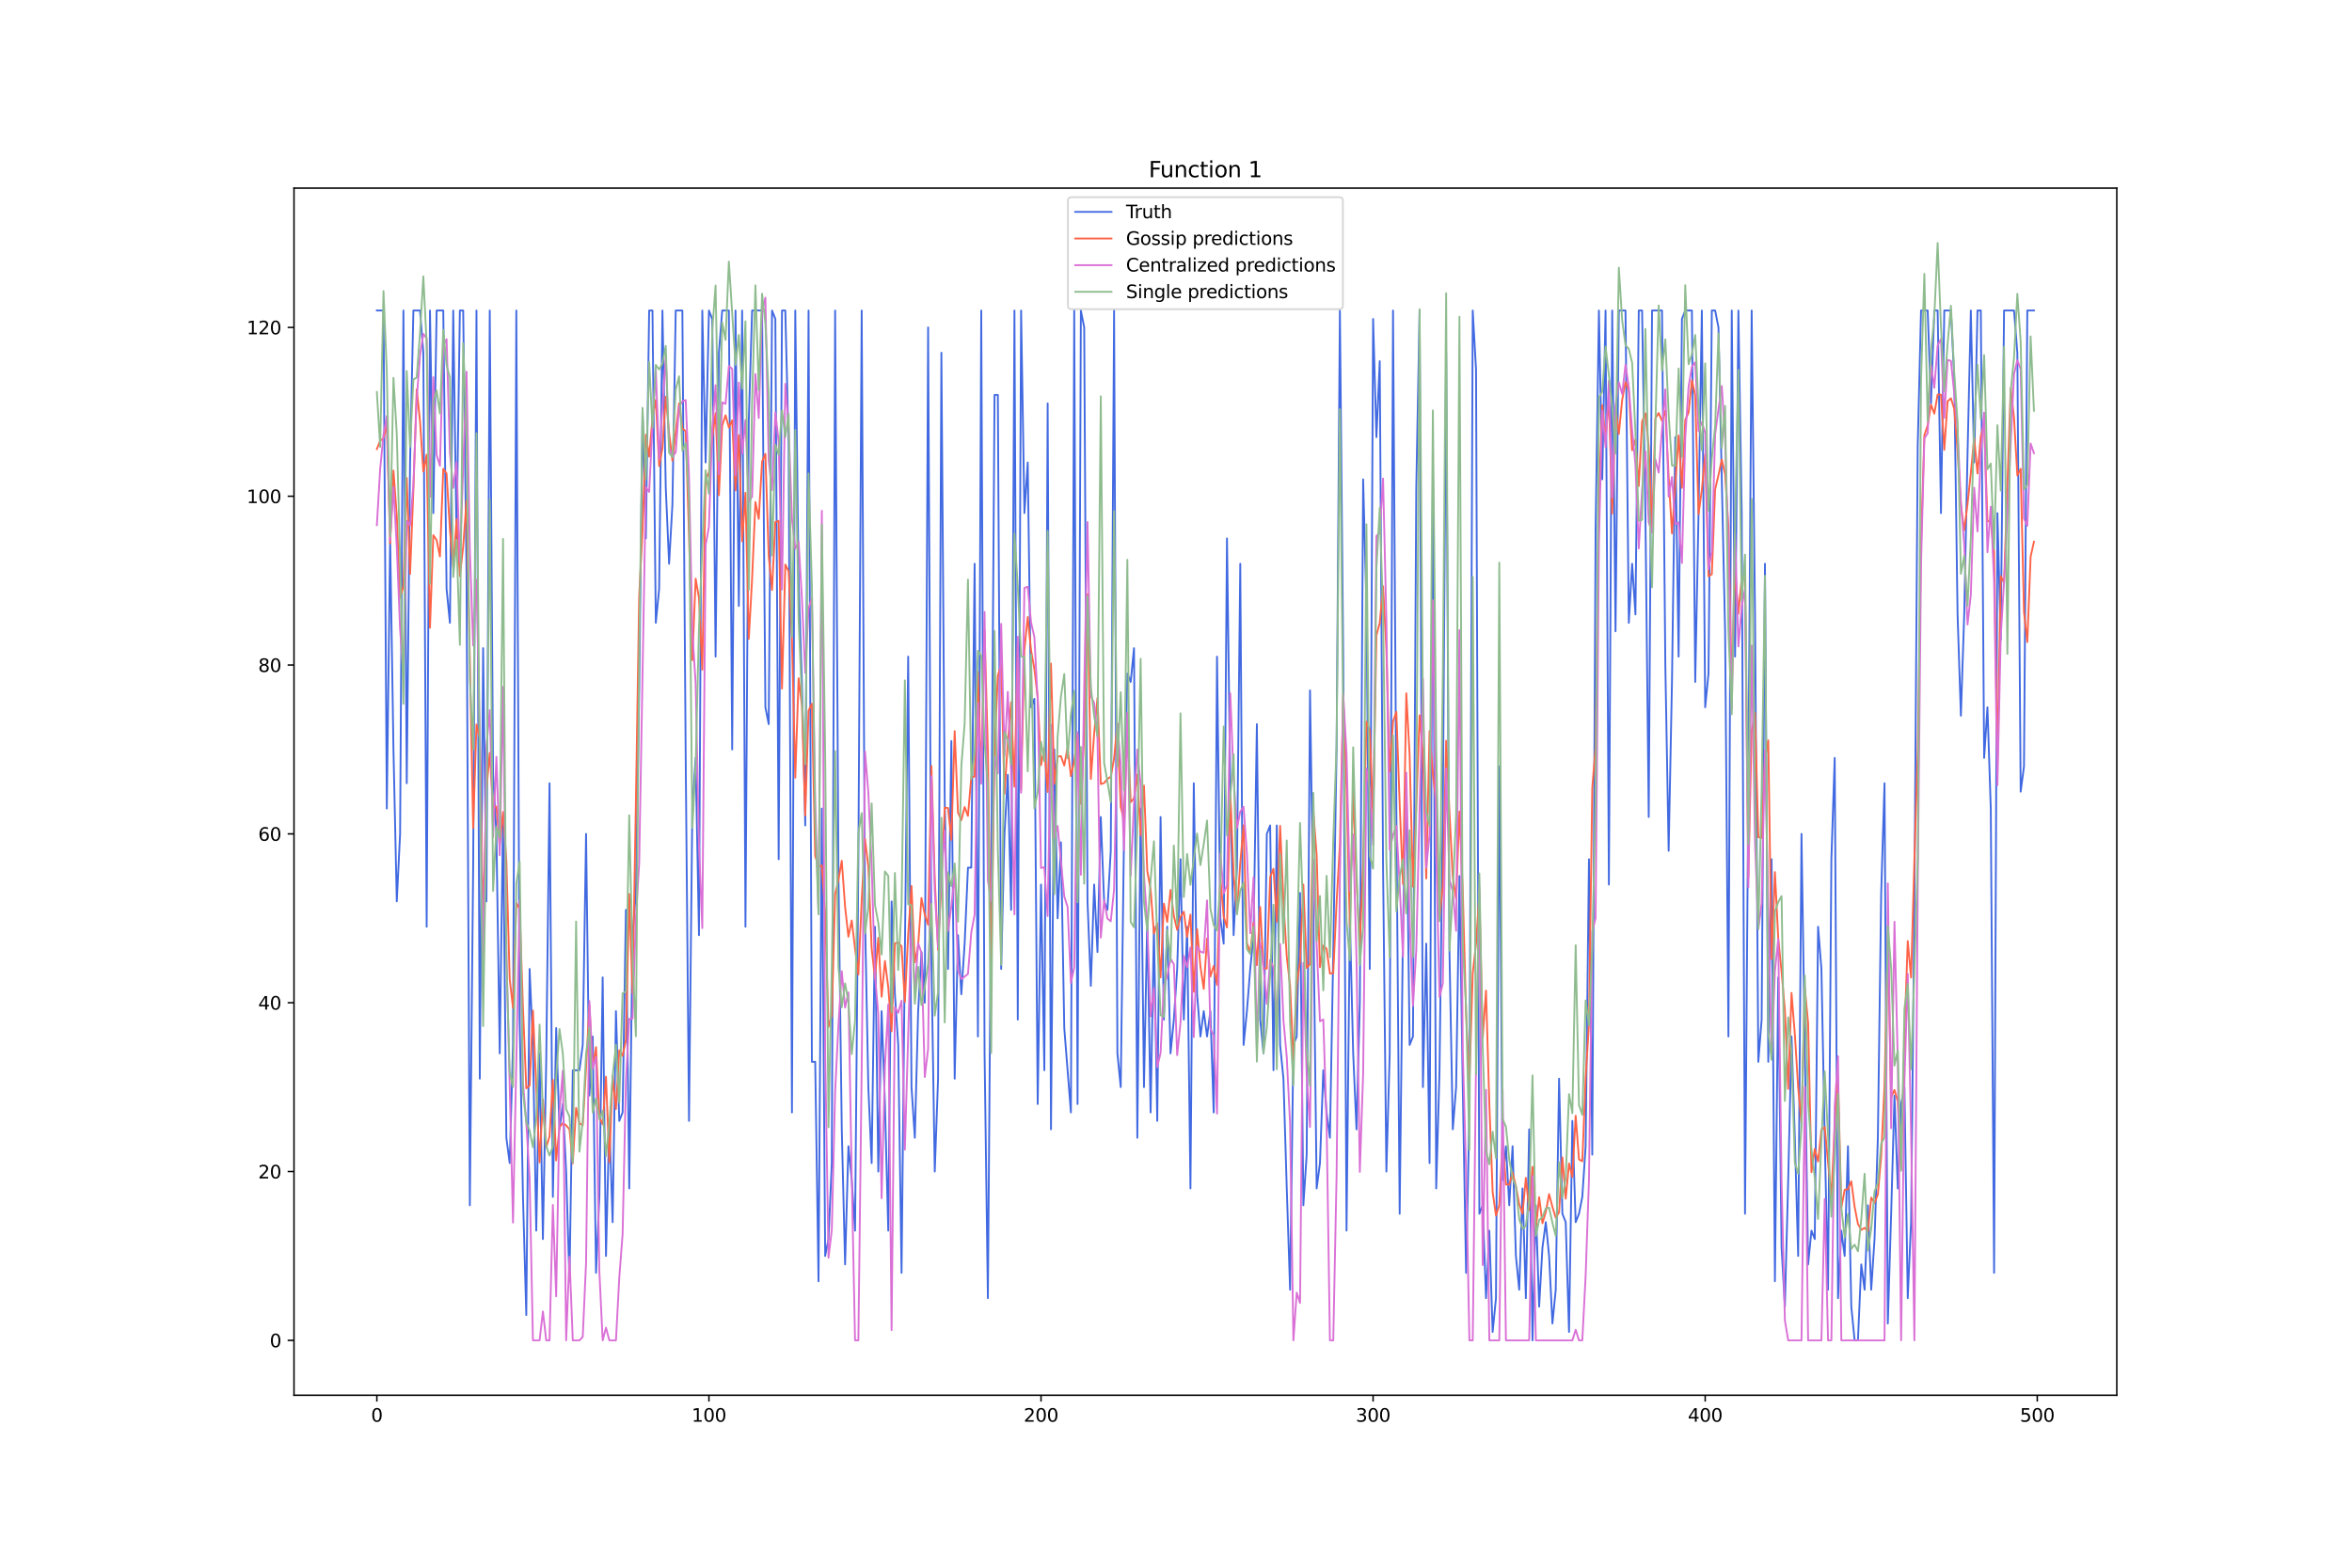 <?xml version="1.0" encoding="utf-8" standalone="no"?>
<!DOCTYPE svg PUBLIC "-//W3C//DTD SVG 1.1//EN"
  "http://www.w3.org/Graphics/SVG/1.1/DTD/svg11.dtd">
<svg xmlns:xlink="http://www.w3.org/1999/xlink" width="1296pt" height="864pt" viewBox="0 0 1296 864" xmlns="http://www.w3.org/2000/svg" version="1.1">
 <defs>
  <style type="text/css">*{stroke-linejoin: round; stroke-linecap: butt}</style>
 </defs>
 <g id="figure_1">
  <g id="patch_1">
   <path d="M 0 864 
L 1296 864 
L 1296 0 
L 0 0 
z
" style="fill: #ffffff"/>
  </g>
  <g id="axes_1">
   <g id="patch_2">
    <path d="M 162 768.96 
L 1166.4 768.96 
L 1166.4 103.68 
L 162 103.68 
z
" style="fill: #ffffff"/>
   </g>
   <g id="matplotlib.axis_1">
    <g id="xtick_1">
     <g id="line2d_1">
      <defs>
       <path id="m0684e1b606" d="M 0 0 
L 0 3.5 
" style="stroke: #000000; stroke-width: 0.8"/>
      </defs>
      <g>
       <use xlink:href="#m0684e1b606" x="207.655" y="768.96" style="stroke: #000000; stroke-width: 0.8"/>
      </g>
     </g>
     <g id="text_1">
      <!-- 0 -->
      <g transform="translate(204.473 783.558) scale(0.1 -0.1)">
       <defs>
        <path id="DejaVuSans-30" d="M 2034 4250 
Q 1547 4250 1301 3770 
Q 1056 3291 1056 2328 
Q 1056 1369 1301 889 
Q 1547 409 2034 409 
Q 2525 409 2770 889 
Q 3016 1369 3016 2328 
Q 3016 3291 2770 3770 
Q 2525 4250 2034 4250 
z
M 2034 4750 
Q 2819 4750 3233 4129 
Q 3647 3509 3647 2328 
Q 3647 1150 3233 529 
Q 2819 -91 2034 -91 
Q 1250 -91 836 529 
Q 422 1150 422 2328 
Q 422 3509 836 4129 
Q 1250 4750 2034 4750 
z
" transform="scale(0.016)"/>
       </defs>
       <use xlink:href="#DejaVuSans-30"/>
      </g>
     </g>
    </g>
    <g id="xtick_2">
     <g id="line2d_2">
      <g>
       <use xlink:href="#m0684e1b606" x="390.639" y="768.96" style="stroke: #000000; stroke-width: 0.8"/>
      </g>
     </g>
     <g id="text_2">
      <!-- 100 -->
      <g transform="translate(381.095 783.558) scale(0.1 -0.1)">
       <defs>
        <path id="DejaVuSans-31" d="M 794 531 
L 1825 531 
L 1825 4091 
L 703 3866 
L 703 4441 
L 1819 4666 
L 2450 4666 
L 2450 531 
L 3481 531 
L 3481 0 
L 794 0 
L 794 531 
z
" transform="scale(0.016)"/>
       </defs>
       <use xlink:href="#DejaVuSans-31"/>
       <use xlink:href="#DejaVuSans-30" x="63.623"/>
       <use xlink:href="#DejaVuSans-30" x="127.246"/>
      </g>
     </g>
    </g>
    <g id="xtick_3">
     <g id="line2d_3">
      <g>
       <use xlink:href="#m0684e1b606" x="573.623" y="768.96" style="stroke: #000000; stroke-width: 0.8"/>
      </g>
     </g>
     <g id="text_3">
      <!-- 200 -->
      <g transform="translate(564.079 783.558) scale(0.1 -0.1)">
       <defs>
        <path id="DejaVuSans-32" d="M 1228 531 
L 3431 531 
L 3431 0 
L 469 0 
L 469 531 
Q 828 903 1448 1529 
Q 2069 2156 2228 2338 
Q 2531 2678 2651 2914 
Q 2772 3150 2772 3378 
Q 2772 3750 2511 3984 
Q 2250 4219 1831 4219 
Q 1534 4219 1204 4116 
Q 875 4013 500 3803 
L 500 4441 
Q 881 4594 1212 4672 
Q 1544 4750 1819 4750 
Q 2544 4750 2975 4387 
Q 3406 4025 3406 3419 
Q 3406 3131 3298 2873 
Q 3191 2616 2906 2266 
Q 2828 2175 2409 1742 
Q 1991 1309 1228 531 
z
" transform="scale(0.016)"/>
       </defs>
       <use xlink:href="#DejaVuSans-32"/>
       <use xlink:href="#DejaVuSans-30" x="63.623"/>
       <use xlink:href="#DejaVuSans-30" x="127.246"/>
      </g>
     </g>
    </g>
    <g id="xtick_4">
     <g id="line2d_4">
      <g>
       <use xlink:href="#m0684e1b606" x="756.607" y="768.96" style="stroke: #000000; stroke-width: 0.8"/>
      </g>
     </g>
     <g id="text_4">
      <!-- 300 -->
      <g transform="translate(747.063 783.558) scale(0.1 -0.1)">
       <defs>
        <path id="DejaVuSans-33" d="M 2597 2516 
Q 3050 2419 3304 2112 
Q 3559 1806 3559 1356 
Q 3559 666 3084 287 
Q 2609 -91 1734 -91 
Q 1441 -91 1130 -33 
Q 819 25 488 141 
L 488 750 
Q 750 597 1062 519 
Q 1375 441 1716 441 
Q 2309 441 2620 675 
Q 2931 909 2931 1356 
Q 2931 1769 2642 2001 
Q 2353 2234 1838 2234 
L 1294 2234 
L 1294 2753 
L 1863 2753 
Q 2328 2753 2575 2939 
Q 2822 3125 2822 3475 
Q 2822 3834 2567 4026 
Q 2313 4219 1838 4219 
Q 1578 4219 1281 4162 
Q 984 4106 628 3988 
L 628 4550 
Q 988 4650 1302 4700 
Q 1616 4750 1894 4750 
Q 2613 4750 3031 4423 
Q 3450 4097 3450 3541 
Q 3450 3153 3228 2886 
Q 3006 2619 2597 2516 
z
" transform="scale(0.016)"/>
       </defs>
       <use xlink:href="#DejaVuSans-33"/>
       <use xlink:href="#DejaVuSans-30" x="63.623"/>
       <use xlink:href="#DejaVuSans-30" x="127.246"/>
      </g>
     </g>
    </g>
    <g id="xtick_5">
     <g id="line2d_5">
      <g>
       <use xlink:href="#m0684e1b606" x="939.591" y="768.96" style="stroke: #000000; stroke-width: 0.8"/>
      </g>
     </g>
     <g id="text_5">
      <!-- 400 -->
      <g transform="translate(930.047 783.558) scale(0.1 -0.1)">
       <defs>
        <path id="DejaVuSans-34" d="M 2419 4116 
L 825 1625 
L 2419 1625 
L 2419 4116 
z
M 2253 4666 
L 3047 4666 
L 3047 1625 
L 3713 1625 
L 3713 1100 
L 3047 1100 
L 3047 0 
L 2419 0 
L 2419 1100 
L 313 1100 
L 313 1709 
L 2253 4666 
z
" transform="scale(0.016)"/>
       </defs>
       <use xlink:href="#DejaVuSans-34"/>
       <use xlink:href="#DejaVuSans-30" x="63.623"/>
       <use xlink:href="#DejaVuSans-30" x="127.246"/>
      </g>
     </g>
    </g>
    <g id="xtick_6">
     <g id="line2d_6">
      <g>
       <use xlink:href="#m0684e1b606" x="1122.575" y="768.96" style="stroke: #000000; stroke-width: 0.8"/>
      </g>
     </g>
     <g id="text_6">
      <!-- 500 -->
      <g transform="translate(1113.032 783.558) scale(0.1 -0.1)">
       <defs>
        <path id="DejaVuSans-35" d="M 691 4666 
L 3169 4666 
L 3169 4134 
L 1269 4134 
L 1269 2991 
Q 1406 3038 1543 3061 
Q 1681 3084 1819 3084 
Q 2600 3084 3056 2656 
Q 3513 2228 3513 1497 
Q 3513 744 3044 326 
Q 2575 -91 1722 -91 
Q 1428 -91 1123 -41 
Q 819 9 494 109 
L 494 744 
Q 775 591 1075 516 
Q 1375 441 1709 441 
Q 2250 441 2565 725 
Q 2881 1009 2881 1497 
Q 2881 1984 2565 2268 
Q 2250 2553 1709 2553 
Q 1456 2553 1204 2497 
Q 953 2441 691 2322 
L 691 4666 
z
" transform="scale(0.016)"/>
       </defs>
       <use xlink:href="#DejaVuSans-35"/>
       <use xlink:href="#DejaVuSans-30" x="63.623"/>
       <use xlink:href="#DejaVuSans-30" x="127.246"/>
      </g>
     </g>
    </g>
   </g>
   <g id="matplotlib.axis_2">
    <g id="ytick_1">
     <g id="line2d_7">
      <defs>
       <path id="mc4baaca548" d="M 0 0 
L -3.5 0 
" style="stroke: #000000; stroke-width: 0.8"/>
      </defs>
      <g>
       <use xlink:href="#mc4baaca548" x="162" y="738.72" style="stroke: #000000; stroke-width: 0.8"/>
      </g>
     </g>
     <g id="text_7">
      <!-- 0 -->
      <g transform="translate(148.637 742.519) scale(0.1 -0.1)">
       <use xlink:href="#DejaVuSans-30"/>
      </g>
     </g>
    </g>
    <g id="ytick_2">
     <g id="line2d_8">
      <g>
       <use xlink:href="#mc4baaca548" x="162" y="645.674" style="stroke: #000000; stroke-width: 0.8"/>
      </g>
     </g>
     <g id="text_8">
      <!-- 20 -->
      <g transform="translate(142.275 649.473) scale(0.1 -0.1)">
       <use xlink:href="#DejaVuSans-32"/>
       <use xlink:href="#DejaVuSans-30" x="63.623"/>
      </g>
     </g>
    </g>
    <g id="ytick_3">
     <g id="line2d_9">
      <g>
       <use xlink:href="#mc4baaca548" x="162" y="552.627" style="stroke: #000000; stroke-width: 0.8"/>
      </g>
     </g>
     <g id="text_9">
      <!-- 40 -->
      <g transform="translate(142.275 556.427) scale(0.1 -0.1)">
       <use xlink:href="#DejaVuSans-34"/>
       <use xlink:href="#DejaVuSans-30" x="63.623"/>
      </g>
     </g>
    </g>
    <g id="ytick_4">
     <g id="line2d_10">
      <g>
       <use xlink:href="#mc4baaca548" x="162" y="459.581" style="stroke: #000000; stroke-width: 0.8"/>
      </g>
     </g>
     <g id="text_10">
      <!-- 60 -->
      <g transform="translate(142.275 463.38) scale(0.1 -0.1)">
       <defs>
        <path id="DejaVuSans-36" d="M 2113 2584 
Q 1688 2584 1439 2293 
Q 1191 2003 1191 1497 
Q 1191 994 1439 701 
Q 1688 409 2113 409 
Q 2538 409 2786 701 
Q 3034 994 3034 1497 
Q 3034 2003 2786 2293 
Q 2538 2584 2113 2584 
z
M 3366 4563 
L 3366 3988 
Q 3128 4100 2886 4159 
Q 2644 4219 2406 4219 
Q 1781 4219 1451 3797 
Q 1122 3375 1075 2522 
Q 1259 2794 1537 2939 
Q 1816 3084 2150 3084 
Q 2853 3084 3261 2657 
Q 3669 2231 3669 1497 
Q 3669 778 3244 343 
Q 2819 -91 2113 -91 
Q 1303 -91 875 529 
Q 447 1150 447 2328 
Q 447 3434 972 4092 
Q 1497 4750 2381 4750 
Q 2619 4750 2861 4703 
Q 3103 4656 3366 4563 
z
" transform="scale(0.016)"/>
       </defs>
       <use xlink:href="#DejaVuSans-36"/>
       <use xlink:href="#DejaVuSans-30" x="63.623"/>
      </g>
     </g>
    </g>
    <g id="ytick_5">
     <g id="line2d_11">
      <g>
       <use xlink:href="#mc4baaca548" x="162" y="366.535" style="stroke: #000000; stroke-width: 0.8"/>
      </g>
     </g>
     <g id="text_11">
      <!-- 80 -->
      <g transform="translate(142.275 370.334) scale(0.1 -0.1)">
       <defs>
        <path id="DejaVuSans-38" d="M 2034 2216 
Q 1584 2216 1326 1975 
Q 1069 1734 1069 1313 
Q 1069 891 1326 650 
Q 1584 409 2034 409 
Q 2484 409 2743 651 
Q 3003 894 3003 1313 
Q 3003 1734 2745 1975 
Q 2488 2216 2034 2216 
z
M 1403 2484 
Q 997 2584 770 2862 
Q 544 3141 544 3541 
Q 544 4100 942 4425 
Q 1341 4750 2034 4750 
Q 2731 4750 3128 4425 
Q 3525 4100 3525 3541 
Q 3525 3141 3298 2862 
Q 3072 2584 2669 2484 
Q 3125 2378 3379 2068 
Q 3634 1759 3634 1313 
Q 3634 634 3220 271 
Q 2806 -91 2034 -91 
Q 1263 -91 848 271 
Q 434 634 434 1313 
Q 434 1759 690 2068 
Q 947 2378 1403 2484 
z
M 1172 3481 
Q 1172 3119 1398 2916 
Q 1625 2713 2034 2713 
Q 2441 2713 2670 2916 
Q 2900 3119 2900 3481 
Q 2900 3844 2670 4047 
Q 2441 4250 2034 4250 
Q 1625 4250 1398 4047 
Q 1172 3844 1172 3481 
z
" transform="scale(0.016)"/>
       </defs>
       <use xlink:href="#DejaVuSans-38"/>
       <use xlink:href="#DejaVuSans-30" x="63.623"/>
      </g>
     </g>
    </g>
    <g id="ytick_6">
     <g id="line2d_12">
      <g>
       <use xlink:href="#mc4baaca548" x="162" y="273.488" style="stroke: #000000; stroke-width: 0.8"/>
      </g>
     </g>
     <g id="text_12">
      <!-- 100 -->
      <g transform="translate(135.912 277.288) scale(0.1 -0.1)">
       <use xlink:href="#DejaVuSans-31"/>
       <use xlink:href="#DejaVuSans-30" x="63.623"/>
       <use xlink:href="#DejaVuSans-30" x="127.246"/>
      </g>
     </g>
    </g>
    <g id="ytick_7">
     <g id="line2d_13">
      <g>
       <use xlink:href="#mc4baaca548" x="162" y="180.442" style="stroke: #000000; stroke-width: 0.8"/>
      </g>
     </g>
     <g id="text_13">
      <!-- 120 -->
      <g transform="translate(135.912 184.241) scale(0.1 -0.1)">
       <use xlink:href="#DejaVuSans-31"/>
       <use xlink:href="#DejaVuSans-32" x="63.623"/>
       <use xlink:href="#DejaVuSans-30" x="127.246"/>
      </g>
     </g>
    </g>
   </g>
   <g id="line2d_14">
    <path d="M 207.655 171.137 
L 211.314 171.137 
L 213.144 445.624 
L 214.974 296.75 
L 216.804 413.058 
L 218.634 496.8 
L 220.463 459.581 
L 222.293 171.137 
L 224.123 431.667 
L 225.953 254.879 
L 227.783 171.137 
L 231.442 171.137 
L 233.272 194.399 
L 235.102 510.756 
L 236.932 171.137 
L 238.762 282.793 
L 240.592 171.137 
L 244.251 171.137 
L 246.081 324.664 
L 247.911 343.273 
L 249.741 171.137 
L 251.571 296.75 
L 253.401 171.137 
L 255.23 171.137 
L 257.06 315.359 
L 258.89 664.283 
L 260.72 478.19 
L 262.55 171.137 
L 264.38 594.498 
L 266.209 357.23 
L 268.039 496.8 
L 269.869 171.137 
L 271.699 427.015 
L 273.529 459.581 
L 275.359 580.541 
L 277.189 450.276 
L 279.018 627.064 
L 280.848 641.021 
L 282.678 575.889 
L 284.508 171.137 
L 286.338 561.932 
L 288.168 659.631 
L 289.997 724.763 
L 291.827 534.018 
L 293.657 575.889 
L 295.487 678.24 
L 297.317 580.541 
L 299.147 682.892 
L 300.976 585.194 
L 302.806 431.667 
L 304.636 659.631 
L 306.466 566.584 
L 308.296 622.412 
L 310.126 608.455 
L 311.956 645.674 
L 313.785 706.154 
L 315.615 589.846 
L 319.275 589.846 
L 321.105 575.889 
L 322.935 459.581 
L 324.764 603.803 
L 326.594 571.237 
L 328.424 701.501 
L 330.254 659.631 
L 332.084 538.67 
L 333.914 692.197 
L 335.743 617.76 
L 337.573 673.588 
L 339.403 557.28 
L 341.233 617.76 
L 343.063 613.107 
L 344.893 501.452 
L 346.723 654.978 
L 348.552 515.409 
L 350.382 492.147 
L 352.212 380.492 
L 354.042 226.965 
L 355.872 296.75 
L 357.702 171.137 
L 359.531 171.137 
L 361.361 343.273 
L 363.191 324.664 
L 365.021 171.137 
L 366.851 268.836 
L 368.681 310.707 
L 370.51 278.141 
L 372.34 171.137 
L 376 171.137 
L 377.83 417.71 
L 379.66 617.76 
L 381.489 445.624 
L 383.319 417.71 
L 385.149 515.409 
L 386.979 171.137 
L 388.809 254.879 
L 390.639 171.137 
L 392.469 175.79 
L 394.298 361.882 
L 396.128 194.399 
L 397.958 171.137 
L 401.618 171.137 
L 403.448 413.058 
L 405.277 171.137 
L 407.107 333.968 
L 408.937 171.137 
L 410.767 510.756 
L 412.597 231.617 
L 414.427 171.137 
L 419.916 171.137 
L 421.746 389.796 
L 423.576 399.101 
L 425.406 171.137 
L 427.236 175.79 
L 429.065 473.538 
L 430.895 171.137 
L 432.725 171.137 
L 434.555 245.574 
L 436.385 613.107 
L 438.215 171.137 
L 440.044 320.011 
L 441.874 375.839 
L 443.704 454.929 
L 445.534 171.137 
L 447.364 585.194 
L 449.194 585.194 
L 451.023 706.154 
L 452.853 445.624 
L 454.683 692.197 
L 456.513 682.892 
L 458.343 641.021 
L 460.173 171.137 
L 462.003 482.843 
L 463.832 622.412 
L 465.662 696.849 
L 467.492 631.717 
L 469.322 650.326 
L 471.152 678.24 
L 472.982 473.538 
L 474.811 171.137 
L 476.641 506.104 
L 478.471 599.15 
L 480.301 641.021 
L 482.131 510.756 
L 483.961 645.674 
L 485.79 557.28 
L 487.62 608.455 
L 489.45 678.24 
L 491.28 496.8 
L 493.11 547.975 
L 494.94 575.889 
L 496.77 701.501 
L 498.599 524.713 
L 500.429 361.882 
L 502.259 599.15 
L 504.089 627.064 
L 505.919 557.28 
L 507.749 524.713 
L 509.578 552.627 
L 511.408 180.442 
L 513.238 529.366 
L 515.068 645.674 
L 516.898 594.498 
L 518.728 194.399 
L 520.557 440.972 
L 522.387 534.018 
L 524.217 408.405 
L 526.047 594.498 
L 527.877 515.409 
L 529.707 547.975 
L 531.536 520.061 
L 533.366 478.19 
L 535.196 478.19 
L 537.026 310.707 
L 538.856 571.237 
L 540.686 171.137 
L 542.516 580.541 
L 544.345 715.458 
L 546.175 482.843 
L 548.005 217.66 
L 549.835 217.66 
L 551.665 534.018 
L 553.495 459.581 
L 555.324 427.015 
L 557.154 501.452 
L 558.984 171.137 
L 560.814 561.932 
L 562.644 171.137 
L 564.474 282.793 
L 566.303 254.879 
L 568.133 389.796 
L 569.963 385.144 
L 571.793 608.455 
L 573.623 487.495 
L 575.453 589.846 
L 577.283 222.313 
L 579.112 622.412 
L 580.942 413.058 
L 582.772 506.104 
L 584.602 464.233 
L 586.432 566.584 
L 590.091 613.107 
L 591.921 171.137 
L 593.751 608.455 
L 595.581 171.137 
L 597.411 180.442 
L 599.241 496.8 
L 601.07 543.323 
L 602.9 487.495 
L 604.73 524.713 
L 606.56 450.276 
L 608.39 496.8 
L 610.22 501.452 
L 612.05 468.886 
L 613.879 171.137 
L 615.709 580.541 
L 617.539 599.15 
L 619.369 459.581 
L 621.199 371.187 
L 623.029 375.839 
L 624.858 357.23 
L 626.688 627.064 
L 628.518 445.624 
L 630.348 599.15 
L 632.178 506.104 
L 634.008 613.107 
L 635.837 510.756 
L 637.667 617.76 
L 639.497 450.276 
L 641.327 561.932 
L 643.157 510.756 
L 644.987 580.541 
L 646.817 561.932 
L 648.646 534.018 
L 650.476 473.538 
L 652.306 561.932 
L 654.136 510.756 
L 655.966 654.978 
L 657.796 431.667 
L 659.625 547.975 
L 661.455 571.237 
L 663.285 557.28 
L 665.115 571.237 
L 666.945 557.28 
L 668.775 613.107 
L 670.604 361.882 
L 672.434 506.104 
L 674.264 520.061 
L 676.094 296.75 
L 677.924 436.319 
L 679.754 515.409 
L 681.583 478.19 
L 683.413 310.707 
L 685.243 575.889 
L 687.073 557.28 
L 688.903 534.018 
L 690.733 515.409 
L 692.563 399.101 
L 694.392 561.932 
L 696.222 580.541 
L 698.052 459.581 
L 699.882 454.929 
L 701.712 589.846 
L 703.542 454.929 
L 705.371 575.889 
L 707.201 594.498 
L 709.031 654.978 
L 710.861 710.806 
L 712.691 575.889 
L 714.521 571.237 
L 716.35 492.147 
L 718.18 664.283 
L 720.01 636.369 
L 721.84 380.492 
L 723.67 501.452 
L 725.5 654.978 
L 727.33 641.021 
L 729.159 589.846 
L 730.989 613.107 
L 732.819 627.064 
L 734.649 524.713 
L 736.479 413.058 
L 738.309 171.137 
L 740.138 361.882 
L 741.968 678.24 
L 743.798 506.104 
L 745.628 580.541 
L 747.458 622.412 
L 749.288 552.627 
L 751.117 264.184 
L 752.947 333.968 
L 754.777 534.018 
L 756.607 175.79 
L 758.437 240.922 
L 760.267 199.051 
L 762.097 478.19 
L 763.926 645.674 
L 765.756 580.541 
L 767.586 171.137 
L 769.416 445.624 
L 771.246 668.935 
L 773.076 510.756 
L 774.905 431.667 
L 776.735 575.889 
L 778.565 571.237 
L 780.395 268.836 
L 782.225 171.137 
L 784.055 599.15 
L 785.884 520.061 
L 787.714 641.021 
L 789.544 259.531 
L 791.374 654.978 
L 793.204 589.846 
L 795.034 445.624 
L 796.864 194.399 
L 798.693 524.713 
L 800.523 622.412 
L 802.353 599.15 
L 804.183 482.843 
L 806.013 599.15 
L 807.843 701.501 
L 809.672 613.107 
L 811.502 171.137 
L 813.332 203.704 
L 815.162 668.935 
L 816.992 664.283 
L 818.822 715.458 
L 820.651 678.24 
L 822.481 734.068 
L 824.311 715.458 
L 826.141 422.362 
L 827.971 650.326 
L 829.801 631.717 
L 831.63 664.283 
L 833.46 631.717 
L 835.29 692.197 
L 837.12 710.806 
L 838.95 654.978 
L 840.78 715.458 
L 842.61 622.412 
L 844.439 738.72 
L 846.269 664.283 
L 848.099 720.111 
L 849.929 687.545 
L 851.759 673.588 
L 853.589 692.197 
L 855.418 729.415 
L 857.248 710.806 
L 859.078 594.498 
L 860.908 668.935 
L 862.738 673.588 
L 864.568 734.068 
L 866.397 617.76 
L 868.227 673.588 
L 870.057 668.935 
L 871.887 659.631 
L 873.717 631.717 
L 875.547 473.538 
L 877.377 636.369 
L 879.206 292.098 
L 881.036 171.137 
L 882.866 264.184 
L 884.696 171.137 
L 886.526 487.495 
L 888.356 171.137 
L 890.185 347.925 
L 892.015 171.137 
L 895.675 171.137 
L 897.505 343.273 
L 899.335 310.707 
L 901.164 338.621 
L 902.994 171.137 
L 904.824 171.137 
L 906.654 282.793 
L 908.484 450.276 
L 910.314 171.137 
L 915.803 171.137 
L 917.633 366.535 
L 919.463 468.886 
L 921.293 375.839 
L 923.123 240.922 
L 924.952 361.882 
L 926.782 175.79 
L 928.612 171.137 
L 932.272 171.137 
L 934.102 375.839 
L 935.931 282.793 
L 937.761 171.137 
L 939.591 389.796 
L 941.421 371.187 
L 943.251 171.137 
L 945.081 171.137 
L 946.911 180.442 
L 950.57 347.925 
L 952.4 571.237 
L 954.23 171.137 
L 956.06 361.882 
L 957.89 171.137 
L 959.719 282.793 
L 961.549 668.935 
L 963.379 431.667 
L 965.209 171.137 
L 967.039 338.621 
L 968.869 585.194 
L 970.698 561.932 
L 972.528 310.707 
L 974.358 585.194 
L 976.188 473.538 
L 978.018 706.154 
L 979.848 538.67 
L 981.678 687.545 
L 983.507 720.111 
L 985.337 650.326 
L 987.167 571.237 
L 988.997 627.064 
L 990.827 692.197 
L 992.657 459.581 
L 996.316 696.849 
L 998.146 678.24 
L 999.976 682.892 
L 1001.806 510.756 
L 1003.636 534.018 
L 1005.465 627.064 
L 1007.295 710.806 
L 1009.125 473.538 
L 1010.955 417.71 
L 1012.785 715.458 
L 1014.615 678.24 
L 1016.444 692.197 
L 1018.274 631.717 
L 1020.104 720.111 
L 1021.934 738.72 
L 1023.764 738.72 
L 1025.594 696.849 
L 1027.424 710.806 
L 1029.253 664.283 
L 1031.083 710.806 
L 1032.913 682.892 
L 1034.743 627.064 
L 1036.573 492.147 
L 1038.403 431.667 
L 1040.232 729.415 
L 1042.062 668.935 
L 1043.892 603.803 
L 1045.722 654.978 
L 1047.552 608.455 
L 1049.382 599.15 
L 1051.211 715.458 
L 1053.041 673.588 
L 1054.871 496.8 
L 1056.701 245.574 
L 1058.531 171.137 
L 1062.191 171.137 
L 1064.02 222.313 
L 1065.85 171.137 
L 1067.68 171.137 
L 1069.51 282.793 
L 1071.34 171.137 
L 1074.999 171.137 
L 1076.829 208.356 
L 1078.659 338.621 
L 1080.489 394.449 
L 1082.319 338.621 
L 1084.149 250.227 
L 1085.978 171.137 
L 1087.808 254.879 
L 1089.638 171.137 
L 1091.468 171.137 
L 1093.298 417.71 
L 1095.128 389.796 
L 1096.958 445.624 
L 1098.787 701.501 
L 1100.617 282.793 
L 1102.447 352.578 
L 1104.277 171.137 
L 1109.766 171.137 
L 1111.596 194.399 
L 1113.426 436.319 
L 1115.256 422.362 
L 1117.086 171.137 
L 1120.745 171.137 
L 1120.745 171.137 
" clip-path="url(#pbc2011cbaf)" style="fill: none; stroke: #4169e1; stroke-linecap: square"/>
   </g>
   <g id="line2d_15">
    <path d="M 207.655 247.512 
L 209.484 242.923 
L 211.314 241.525 
L 213.144 233.961 
L 214.974 299.438 
L 216.804 259.327 
L 218.634 284.206 
L 220.463 329.419 
L 222.293 322.995 
L 224.123 263.44 
L 225.953 316.324 
L 227.783 270.471 
L 229.613 214.568 
L 231.442 232.146 
L 233.272 259.905 
L 235.102 250.551 
L 236.932 345.992 
L 238.762 294.946 
L 240.592 297.647 
L 242.422 306.692 
L 244.251 258.361 
L 246.081 260.975 
L 247.911 291.969 
L 249.741 312.694 
L 251.571 286.28 
L 253.401 317.523 
L 255.23 301.179 
L 257.06 275.78 
L 258.89 362.708 
L 260.72 456.356 
L 262.55 399.291 
L 264.38 406.938 
L 266.209 509.253 
L 268.039 435.133 
L 269.869 414.897 
L 271.699 445.207 
L 273.529 444.549 
L 275.359 465.992 
L 277.189 447.484 
L 279.018 474.452 
L 280.848 539.567 
L 282.678 555.476 
L 284.508 497.662 
L 286.338 500.899 
L 288.168 555.427 
L 289.997 599.797 
L 291.827 598.261 
L 293.657 556.958 
L 297.317 640.659 
L 299.147 605.994 
L 300.976 632.206 
L 302.806 626.322 
L 304.636 595.155 
L 306.466 639.56 
L 308.296 621.256 
L 310.126 618.999 
L 311.956 620.234 
L 313.785 622.378 
L 315.615 641.19 
L 317.445 610.581 
L 319.275 619.08 
L 321.105 620.177 
L 322.935 588.407 
L 324.764 554.102 
L 326.594 588.606 
L 328.424 577.087 
L 330.254 615.812 
L 332.084 619.646 
L 333.914 593.4 
L 335.743 640.552 
L 337.573 592.965 
L 339.403 611.218 
L 341.233 578.825 
L 343.063 581.874 
L 344.893 573.231 
L 346.723 492.667 
L 348.552 547.387 
L 350.382 442.406 
L 352.212 328.355 
L 354.042 291.904 
L 355.872 239.624 
L 357.702 251.67 
L 359.531 230.043 
L 361.361 220.416 
L 363.191 256.885 
L 365.021 246.924 
L 366.851 218.647 
L 368.681 238.43 
L 370.51 253.886 
L 374.17 222.363 
L 376 236.126 
L 377.83 237.666 
L 379.66 295.079 
L 381.489 363.837 
L 383.319 318.943 
L 385.149 329.509 
L 386.979 369.104 
L 388.809 264.533 
L 390.639 260.439 
L 392.469 241.365 
L 394.298 227.691 
L 396.128 272.928 
L 397.958 234.452 
L 399.788 228.845 
L 401.618 235.571 
L 403.448 231.646 
L 405.277 270.297 
L 407.107 239.86 
L 408.937 298.324 
L 410.767 271.562 
L 412.597 352.125 
L 414.427 318.814 
L 416.256 276.679 
L 418.086 285.976 
L 419.916 254.335 
L 421.746 250.144 
L 423.576 306.599 
L 425.406 325.168 
L 427.236 287.713 
L 429.065 287.041 
L 430.895 379.506 
L 432.725 311.142 
L 434.555 314.843 
L 436.385 352.107 
L 438.215 428.618 
L 440.044 373.81 
L 441.874 388.779 
L 443.704 449.42 
L 445.534 391.662 
L 447.364 387.821 
L 449.194 471.778 
L 451.023 477.715 
L 452.853 476.925 
L 454.683 503.484 
L 456.513 565.923 
L 458.343 559.725 
L 460.173 492.929 
L 462.003 484.815 
L 463.832 474.403 
L 465.662 499.74 
L 467.492 516.227 
L 469.322 507.306 
L 471.152 522.813 
L 472.982 537.111 
L 474.811 496.189 
L 476.641 462.331 
L 478.471 477.723 
L 480.301 522.692 
L 482.131 539.301 
L 483.961 516.872 
L 485.79 549.32 
L 487.62 529.643 
L 489.45 544.168 
L 491.28 568.396 
L 493.11 519.904 
L 494.94 519.432 
L 496.77 521.512 
L 498.599 552.228 
L 500.429 514.91 
L 502.259 488.31 
L 504.089 530.384 
L 505.919 521.016 
L 507.749 494.889 
L 509.578 504.09 
L 511.408 509.67 
L 513.238 422.19 
L 515.068 484.252 
L 516.898 523.501 
L 518.728 486.61 
L 520.557 445.112 
L 522.387 445.337 
L 524.217 462.912 
L 526.047 402.914 
L 527.877 447.787 
L 529.707 452.01 
L 531.536 444.774 
L 533.366 449.68 
L 535.196 428.241 
L 537.026 428.002 
L 538.856 370.25 
L 540.686 428.986 
L 542.516 347.645 
L 544.345 413.623 
L 546.175 537.63 
L 548.005 413.088 
L 549.835 372.386 
L 551.665 366.512 
L 553.495 437.543 
L 555.324 409.237 
L 557.154 387.033 
L 558.984 433.566 
L 560.814 354.768 
L 562.644 435.428 
L 564.474 357.91 
L 566.303 340.053 
L 568.133 358.412 
L 569.963 368.718 
L 571.793 384.466 
L 573.623 421.683 
L 575.453 412.082 
L 577.283 436.499 
L 579.112 365.682 
L 580.942 431.942 
L 582.772 416.953 
L 584.602 416.766 
L 586.432 421.895 
L 588.262 412.002 
L 590.091 427.75 
L 591.921 419.305 
L 593.751 404.915 
L 595.581 443.042 
L 597.411 404.554 
L 599.241 327.419 
L 601.07 429.3 
L 602.9 404.395 
L 604.73 384.635 
L 606.56 432.112 
L 608.39 431.549 
L 610.22 429.295 
L 612.05 428.086 
L 613.879 417.961 
L 615.709 399.101 
L 617.539 444.682 
L 619.369 452.301 
L 621.199 399.638 
L 623.029 442.118 
L 624.858 440 
L 626.688 426.899 
L 628.518 460.356 
L 630.348 432.987 
L 632.178 480.058 
L 634.008 490.212 
L 635.837 514.499 
L 637.667 508.873 
L 639.497 538.648 
L 641.327 498.01 
L 643.157 508.137 
L 644.987 490.467 
L 646.817 504.727 
L 648.646 512.495 
L 650.476 505.299 
L 652.306 502.482 
L 654.136 516.338 
L 655.966 504.056 
L 657.796 546.638 
L 659.625 512.121 
L 661.455 532.588 
L 663.285 545.041 
L 665.115 517.209 
L 666.945 538.186 
L 668.775 532.334 
L 670.604 542.866 
L 672.434 483.585 
L 674.264 505.116 
L 676.094 511.169 
L 677.924 437.645 
L 679.754 482.116 
L 681.583 503.209 
L 683.413 475.61 
L 685.243 454.861 
L 687.073 519.626 
L 688.903 525.108 
L 690.733 508.363 
L 692.563 531.932 
L 694.392 499.882 
L 696.222 533.652 
L 698.052 533.81 
L 699.882 483.362 
L 701.712 478.786 
L 703.542 507.973 
L 705.371 455.154 
L 707.201 496.66 
L 709.031 527.113 
L 710.861 543.359 
L 712.691 584.571 
L 714.521 543.176 
L 716.35 529.626 
L 718.18 487.498 
L 720.01 533.456 
L 721.84 531.293 
L 723.67 447.286 
L 725.5 471.104 
L 727.33 533.09 
L 729.159 521.115 
L 730.989 522.887 
L 732.819 536.565 
L 734.649 536.316 
L 736.479 497.481 
L 738.309 465.35 
L 740.138 384.24 
L 741.968 434.759 
L 743.798 510.656 
L 745.628 434.441 
L 747.458 485.099 
L 749.288 521.192 
L 751.117 475.292 
L 752.947 397.708 
L 754.777 402.509 
L 756.607 451.981 
L 758.437 350.079 
L 760.267 343.334 
L 762.097 323.098 
L 763.926 357.938 
L 765.756 425.249 
L 767.586 397.701 
L 769.416 392.349 
L 771.246 443.05 
L 773.076 487.231 
L 774.905 382.101 
L 776.735 416.276 
L 778.565 488.688 
L 780.395 444.779 
L 782.225 394.243 
L 784.055 415.061 
L 785.884 484.193 
L 787.714 402.843 
L 789.544 426.512 
L 791.374 442.511 
L 793.204 505.54 
L 795.034 488.568 
L 796.864 408.25 
L 798.693 447.701 
L 800.523 483.691 
L 802.353 495.369 
L 804.183 447.231 
L 806.013 490.717 
L 807.843 558.492 
L 809.672 596.131 
L 811.502 536.478 
L 813.332 520.133 
L 815.162 492.304 
L 816.992 571.998 
L 818.822 545.939 
L 820.651 608.177 
L 822.481 656.925 
L 824.311 669.899 
L 826.141 664.182 
L 827.971 628.211 
L 829.801 652.836 
L 831.63 652.888 
L 833.46 646.242 
L 835.29 653.726 
L 837.12 663.696 
L 838.95 668.902 
L 840.78 649.142 
L 842.61 666.957 
L 844.439 643.049 
L 846.269 677.39 
L 848.099 659.802 
L 849.929 674.178 
L 851.759 667.971 
L 853.589 658.099 
L 855.418 665.136 
L 857.248 671.178 
L 859.078 668.104 
L 860.908 637.895 
L 862.738 660.658 
L 864.568 641.224 
L 866.397 648.655 
L 868.227 614.911 
L 870.057 638.98 
L 871.887 640.022 
L 873.717 594.12 
L 875.547 564.532 
L 877.377 434.19 
L 879.206 411.792 
L 881.036 274.635 
L 882.866 223.303 
L 884.696 242.17 
L 886.526 219.042 
L 888.356 283.056 
L 890.185 224.39 
L 892.015 239.188 
L 893.845 220.432 
L 895.675 210.549 
L 897.505 215.17 
L 899.335 248.154 
L 901.164 242.207 
L 902.994 267.885 
L 904.824 232.326 
L 906.654 227.8 
L 908.484 246.546 
L 910.314 291.825 
L 912.144 230.562 
L 913.973 227.605 
L 915.803 232.034 
L 917.633 226.301 
L 919.463 262.696 
L 921.293 293.97 
L 924.952 240.01 
L 926.782 268.893 
L 928.612 231.378 
L 930.442 227.377 
L 932.272 209.542 
L 934.102 217.9 
L 935.931 283.356 
L 937.761 269.93 
L 939.591 250.375 
L 941.421 317.592 
L 943.251 316.506 
L 945.081 269.645 
L 946.911 261.871 
L 948.74 253.312 
L 950.57 261.309 
L 952.4 290.273 
L 954.23 378.651 
L 956.06 315.009 
L 957.89 338.26 
L 959.719 318.556 
L 961.549 319.022 
L 963.379 483.899 
L 965.209 402.766 
L 967.039 392.935 
L 968.869 461.369 
L 970.698 461.799 
L 972.528 418.407 
L 974.358 408.018 
L 976.188 528.49 
L 978.018 480.642 
L 979.848 517.059 
L 981.678 535.551 
L 983.507 556.637 
L 985.337 600.128 
L 987.167 547.233 
L 988.997 570.025 
L 990.827 599.393 
L 992.657 618.956 
L 994.486 544.452 
L 996.316 563.894 
L 998.146 646.034 
L 999.976 633.255 
L 1001.806 640.172 
L 1003.636 622.642 
L 1005.465 621.206 
L 1009.125 659.954 
L 1010.955 619.79 
L 1012.785 593.91 
L 1014.615 665.544 
L 1016.444 655.705 
L 1018.274 655.386 
L 1020.104 651.029 
L 1021.934 665.117 
L 1023.764 674.537 
L 1025.594 677.851 
L 1027.424 676.694 
L 1029.253 678.594 
L 1031.083 660.017 
L 1032.913 662.912 
L 1034.743 658.345 
L 1036.573 637.315 
L 1038.403 598.184 
L 1040.232 516.969 
L 1042.062 604.774 
L 1043.892 600.701 
L 1045.722 606.935 
L 1047.552 644.432 
L 1049.382 570.294 
L 1051.211 518.643 
L 1053.041 538.753 
L 1054.871 473.881 
L 1056.701 414.715 
L 1058.531 299.432 
L 1060.361 239.849 
L 1062.191 234.402 
L 1064.02 222.97 
L 1065.85 227.975 
L 1067.68 217.447 
L 1069.51 217.544 
L 1071.34 247.917 
L 1073.17 221.216 
L 1074.999 219.506 
L 1076.829 225.33 
L 1078.659 248.442 
L 1080.489 278.335 
L 1082.319 292.317 
L 1084.149 277.801 
L 1085.978 260.688 
L 1087.808 241.241 
L 1089.638 260.982 
L 1091.468 240.392 
L 1093.298 233.602 
L 1095.128 287.139 
L 1096.958 287.817 
L 1098.787 303.996 
L 1100.617 420.369 
L 1102.447 317.486 
L 1104.277 321.149 
L 1107.937 213.748 
L 1109.766 230.317 
L 1111.596 262.038 
L 1113.426 258.355 
L 1115.256 337.361 
L 1117.086 353.866 
L 1118.916 306.825 
L 1120.745 298.564 
L 1120.745 298.564 
" clip-path="url(#pbc2011cbaf)" style="fill: none; stroke: #ff6347; stroke-linecap: square"/>
   </g>
   <g id="line2d_16">
    <path d="M 207.655 289.423 
L 209.484 258.427 
L 211.314 239.615 
L 213.144 229.371 
L 214.974 297.879 
L 216.804 268.358 
L 218.634 301.365 
L 220.463 346.931 
L 222.293 372.538 
L 224.123 287.072 
L 225.953 289.616 
L 227.783 267.129 
L 229.613 220.041 
L 231.442 195.939 
L 233.272 184.014 
L 235.102 186.475 
L 236.932 273.816 
L 238.762 207.85 
L 240.592 250.828 
L 242.422 256.76 
L 244.251 190.5 
L 246.081 186.895 
L 247.911 249.617 
L 249.741 268.904 
L 251.571 254.618 
L 253.401 309.764 
L 257.06 204.857 
L 258.89 302.914 
L 260.72 355.722 
L 262.55 319.53 
L 264.38 405.51 
L 266.209 538.543 
L 268.039 411.369 
L 269.869 391.38 
L 271.699 461.395 
L 273.529 417.1 
L 275.359 471.375 
L 277.189 378.602 
L 279.018 522.489 
L 282.678 673.805 
L 286.338 496.068 
L 288.168 596.302 
L 289.997 618.868 
L 291.827 649.075 
L 293.657 738.72 
L 297.317 738.72 
L 299.147 722.788 
L 300.976 738.72 
L 302.806 738.72 
L 304.636 664.07 
L 306.466 714.412 
L 308.296 612.602 
L 310.126 590.024 
L 311.956 738.72 
L 313.785 692.602 
L 315.615 738.72 
L 319.275 738.72 
L 321.105 736.766 
L 322.935 695.876 
L 324.764 551.663 
L 326.594 588.77 
L 328.424 582.652 
L 330.254 700.537 
L 332.084 738.72 
L 333.914 731.695 
L 335.743 738.72 
L 339.403 738.72 
L 341.233 704.196 
L 343.063 680.289 
L 344.893 596.236 
L 346.723 561.537 
L 348.552 561.361 
L 350.382 506.256 
L 352.212 475.571 
L 355.872 268.445 
L 357.702 271.111 
L 359.531 234.708 
L 361.361 203.592 
L 363.191 253.167 
L 366.851 196.056 
L 368.681 246.229 
L 370.51 251.731 
L 372.34 249.297 
L 374.17 224.081 
L 376 221.225 
L 377.83 220.501 
L 379.66 263.044 
L 381.489 347.45 
L 383.319 376.794 
L 385.149 465.632 
L 386.979 511.501 
L 388.809 300.459 
L 390.639 290.262 
L 392.469 235.95 
L 394.298 212.242 
L 396.128 261.403 
L 397.958 221.748 
L 399.788 222.588 
L 401.618 201.713 
L 403.448 203.283 
L 405.277 261.881 
L 407.107 210.831 
L 408.937 250.046 
L 410.767 231.485 
L 412.597 276.506 
L 414.427 273.718 
L 416.256 206.123 
L 418.086 230.429 
L 419.916 171.278 
L 421.746 164.029 
L 423.576 254.109 
L 425.406 270.096 
L 427.236 227.292 
L 429.065 243.535 
L 430.895 324.941 
L 432.725 211.529 
L 434.555 235.228 
L 436.385 285.748 
L 438.215 302.397 
L 440.044 298.611 
L 441.874 329.933 
L 443.704 370.85 
L 445.534 335.186 
L 447.364 329.443 
L 449.194 442.24 
L 451.023 503.657 
L 452.853 281.495 
L 454.683 579.52 
L 456.513 693.154 
L 458.343 677.907 
L 460.173 601.665 
L 462.003 564.729 
L 463.832 535.261 
L 465.662 555.304 
L 467.492 547.002 
L 469.322 648.537 
L 471.152 738.72 
L 472.982 738.72 
L 474.811 587.688 
L 476.641 414.203 
L 478.471 436.668 
L 480.301 476.786 
L 482.131 537.378 
L 483.961 559.039 
L 485.79 660.378 
L 487.62 587.413 
L 489.45 553.605 
L 491.28 733.093 
L 493.11 555.111 
L 494.94 558.196 
L 496.77 551.494 
L 498.599 633.589 
L 502.259 508.025 
L 504.089 546.946 
L 505.919 519.794 
L 507.749 525.106 
L 509.578 593.563 
L 511.408 578.131 
L 513.238 427.711 
L 515.068 490.974 
L 516.898 522.322 
L 518.728 482.772 
L 520.557 457.804 
L 522.387 513.113 
L 524.217 499.536 
L 526.047 481.38 
L 527.877 534.75 
L 529.707 539.671 
L 533.366 536.77 
L 535.196 513.841 
L 537.026 504.036 
L 538.856 387.579 
L 540.686 431.877 
L 542.516 337.255 
L 544.345 485.235 
L 546.175 496.648 
L 548.005 417.273 
L 549.835 426.285 
L 551.665 343.829 
L 553.495 416.283 
L 555.324 381.278 
L 557.154 426.191 
L 558.984 503.941 
L 560.814 350.909 
L 562.644 436.918 
L 564.474 324.003 
L 566.303 323.404 
L 568.133 343.002 
L 569.963 351.12 
L 571.793 386.113 
L 573.623 478.417 
L 575.453 477.945 
L 577.283 504.883 
L 579.112 399.491 
L 580.942 461.738 
L 582.772 455.244 
L 586.432 494.113 
L 588.262 499.778 
L 590.091 541.702 
L 591.921 533.098 
L 593.751 403.522 
L 595.581 482.124 
L 597.411 378.933 
L 599.241 287.746 
L 601.07 383.736 
L 602.9 387.439 
L 604.73 406.551 
L 606.56 516.787 
L 608.39 496.14 
L 610.22 506.231 
L 612.05 507.776 
L 613.879 490.218 
L 615.709 398.66 
L 617.539 421.632 
L 619.369 468.51 
L 621.199 392.864 
L 623.029 482.56 
L 624.858 443.009 
L 626.688 413.105 
L 628.518 432.727 
L 630.348 482.502 
L 632.178 508.865 
L 634.008 560.159 
L 635.837 544.557 
L 637.667 588.18 
L 639.497 580.253 
L 641.327 543.065 
L 643.157 538.154 
L 644.987 528.349 
L 646.817 531.398 
L 648.646 581.536 
L 650.476 563.764 
L 652.306 526.846 
L 654.136 533.137 
L 655.966 522.194 
L 657.796 571.596 
L 659.625 521.564 
L 661.455 524.471 
L 663.285 525.091 
L 665.115 496.255 
L 666.945 566.798 
L 668.775 570.714 
L 670.604 613.752 
L 672.434 470.403 
L 674.264 492.377 
L 676.094 488.009 
L 677.924 382.132 
L 679.754 429.458 
L 681.583 456.416 
L 683.413 447.249 
L 685.243 444.71 
L 687.073 470.461 
L 688.903 514.367 
L 690.733 483.466 
L 692.563 577.279 
L 694.392 519.618 
L 696.222 532.899 
L 698.052 553.317 
L 699.882 529.049 
L 701.712 533.228 
L 703.542 561.716 
L 705.371 520.268 
L 707.201 562.168 
L 709.031 582.546 
L 710.861 619.327 
L 712.691 738.72 
L 714.521 712.398 
L 716.35 718.137 
L 718.18 530.642 
L 720.01 593.181 
L 721.84 621.165 
L 723.67 473.64 
L 725.5 519.886 
L 727.33 562.844 
L 729.159 561.851 
L 730.989 619.296 
L 732.819 738.72 
L 734.649 738.72 
L 736.479 648.08 
L 738.309 483.82 
L 740.138 382.485 
L 741.968 415.451 
L 743.798 491.077 
L 745.628 459.902 
L 747.458 528.764 
L 749.288 645.852 
L 751.117 591.907 
L 752.947 423.543 
L 754.777 434.547 
L 756.607 465.759 
L 758.437 295.325 
L 760.267 293.541 
L 762.097 263.71 
L 763.926 342.179 
L 765.756 468.307 
L 767.586 460.215 
L 769.416 455.138 
L 771.246 487.823 
L 773.076 527.388 
L 774.905 425.841 
L 776.735 506.359 
L 778.565 554.355 
L 780.395 523.638 
L 782.225 445.675 
L 784.055 373.951 
L 785.884 478.273 
L 787.714 460.187 
L 789.544 330.807 
L 791.374 469.806 
L 793.204 549.543 
L 795.034 541.937 
L 796.864 423.468 
L 798.693 485.022 
L 800.523 491.215 
L 802.353 513.023 
L 804.183 347.294 
L 806.013 578.483 
L 807.843 645.605 
L 809.672 738.72 
L 811.502 738.72 
L 813.332 585.823 
L 815.162 489.121 
L 816.992 697.229 
L 818.822 600.668 
L 820.651 738.72 
L 826.141 738.72 
L 827.971 600.32 
L 829.801 738.72 
L 842.61 738.72 
L 844.439 648.135 
L 846.269 738.72 
L 866.397 738.72 
L 868.227 732.869 
L 870.057 738.72 
L 871.887 738.72 
L 873.717 703.273 
L 875.547 650.347 
L 877.377 513.461 
L 879.206 505.989 
L 881.036 298.756 
L 882.866 226.334 
L 884.696 246.418 
L 886.526 209.763 
L 888.356 274.213 
L 890.185 223.243 
L 892.015 210.616 
L 893.845 217.219 
L 895.675 201 
L 897.505 213.36 
L 899.335 237.02 
L 901.164 256.115 
L 902.994 302.282 
L 904.824 270.011 
L 906.654 248.739 
L 908.484 287.723 
L 910.314 293.581 
L 912.144 253.143 
L 913.973 260.452 
L 915.803 236.545 
L 917.633 214.592 
L 919.463 273.685 
L 921.293 262.891 
L 923.123 288.915 
L 924.952 287.965 
L 926.782 310.327 
L 928.612 241.226 
L 930.442 213.074 
L 932.272 202.112 
L 934.102 199.621 
L 935.931 237.657 
L 937.761 232.7 
L 939.591 238.553 
L 941.421 313.844 
L 943.251 303.846 
L 945.081 239.299 
L 946.911 225.403 
L 948.74 212.754 
L 950.57 242.231 
L 952.4 302.165 
L 954.23 390.941 
L 956.06 294.088 
L 957.89 356.26 
L 959.719 334.271 
L 961.549 324.532 
L 963.379 488.985 
L 965.209 355.799 
L 967.039 463.814 
L 968.869 512.115 
L 970.698 497.883 
L 972.528 413.469 
L 976.188 582.383 
L 978.018 535.045 
L 979.848 517.555 
L 981.678 651.132 
L 983.507 727.667 
L 985.337 738.72 
L 992.657 738.72 
L 994.486 599.053 
L 996.316 738.72 
L 1003.636 738.72 
L 1005.465 660.714 
L 1007.295 738.72 
L 1009.125 738.72 
L 1010.955 610.065 
L 1012.785 582.128 
L 1014.615 738.72 
L 1038.403 738.72 
L 1040.232 486.868 
L 1042.062 621.79 
L 1043.892 507.993 
L 1045.722 585.305 
L 1047.552 738.72 
L 1049.382 596.131 
L 1051.211 536.736 
L 1053.041 624.421 
L 1054.871 738.72 
L 1056.701 489.012 
L 1058.531 310.879 
L 1060.361 241.623 
L 1062.191 238.796 
L 1064.02 200.866 
L 1065.85 213.776 
L 1067.68 190.287 
L 1069.51 186.897 
L 1071.34 230.37 
L 1073.17 198.329 
L 1074.999 198.947 
L 1076.829 216.807 
L 1078.659 236.81 
L 1080.489 276.664 
L 1082.319 300.142 
L 1084.149 344.196 
L 1085.978 327.702 
L 1087.808 268.76 
L 1089.638 292.877 
L 1091.468 249.703 
L 1093.298 227.342 
L 1095.128 304.367 
L 1096.958 279.225 
L 1098.787 320.641 
L 1100.617 432.769 
L 1102.447 350.903 
L 1104.277 320.688 
L 1106.107 285.2 
L 1107.937 244.128 
L 1109.766 206.166 
L 1111.596 198.56 
L 1113.426 203.383 
L 1115.256 285.838 
L 1117.086 289.795 
L 1118.916 244.461 
L 1120.745 249.776 
L 1120.745 249.776 
" clip-path="url(#pbc2011cbaf)" style="fill: none; stroke: #da70d6; stroke-linecap: square"/>
   </g>
   <g id="line2d_17">
    <path d="M 207.655 216.051 
L 209.484 246.315 
L 211.314 160.388 
L 213.144 205.3 
L 214.974 295.549 
L 216.804 208.237 
L 218.634 239.323 
L 220.463 308.125 
L 222.293 387.828 
L 224.123 204.495 
L 225.953 246.216 
L 227.783 209.178 
L 229.613 208.08 
L 231.442 183.193 
L 233.272 152.281 
L 235.102 189.473 
L 236.932 321.827 
L 238.762 221.464 
L 240.592 215.151 
L 242.422 227.92 
L 244.251 181.798 
L 246.081 201.336 
L 247.911 207.932 
L 249.741 318.006 
L 251.571 297.555 
L 253.401 355.433 
L 255.23 189.231 
L 257.06 238.673 
L 258.89 374.141 
L 260.72 413.084 
L 262.55 238.741 
L 264.38 421.216 
L 266.209 565.537 
L 268.039 450.464 
L 269.869 275.223 
L 271.699 491.029 
L 273.529 455.771 
L 275.359 461.602 
L 277.189 297.004 
L 279.018 528.085 
L 280.848 590.963 
L 282.678 599.044 
L 284.508 487.019 
L 286.338 474.8 
L 288.168 602.116 
L 289.997 618.404 
L 291.827 623.037 
L 293.657 632.288 
L 295.487 616.552 
L 297.317 564.712 
L 299.147 611.906 
L 300.976 631.64 
L 302.806 636.888 
L 304.636 631.757 
L 306.466 593.779 
L 308.296 567.129 
L 310.126 580.592 
L 311.956 611.257 
L 313.785 615.325 
L 315.615 640.716 
L 317.445 507.901 
L 319.275 634.72 
L 321.105 617.831 
L 322.935 580.735 
L 324.764 566.333 
L 326.594 613.18 
L 328.424 605.28 
L 330.254 616.826 
L 332.084 612.163 
L 333.914 637.107 
L 335.743 619.153 
L 337.573 593.116 
L 339.403 575.734 
L 341.233 607.655 
L 343.063 547.423 
L 344.893 546.459 
L 346.723 449.345 
L 348.552 528.269 
L 350.382 571.131 
L 352.212 360.451 
L 354.042 224.739 
L 355.872 264.184 
L 357.702 199.39 
L 359.531 235.689 
L 361.361 201.117 
L 363.191 203.639 
L 365.021 200.192 
L 366.851 190.645 
L 368.681 249.467 
L 370.51 251.993 
L 372.34 214.778 
L 374.17 207.366 
L 376 248.434 
L 377.83 244.186 
L 379.66 275.938 
L 381.489 456.246 
L 383.319 421.436 
L 385.149 346.072 
L 386.979 301.222 
L 388.809 259.21 
L 390.639 272.123 
L 392.469 182.061 
L 394.298 157.34 
L 396.128 253.819 
L 397.958 177.735 
L 399.788 187.324 
L 401.618 144.174 
L 405.277 201.134 
L 407.107 184.6 
L 408.937 214.289 
L 410.767 177.061 
L 412.597 324.993 
L 414.427 221.404 
L 416.256 157.251 
L 418.086 215.019 
L 419.916 161.881 
L 421.746 178.372 
L 423.576 217.558 
L 425.406 306.092 
L 427.236 245.169 
L 429.065 250.647 
L 430.895 226.073 
L 432.725 240.869 
L 434.555 228.203 
L 436.385 350.935 
L 438.215 236.958 
L 440.044 341.783 
L 441.874 385.262 
L 443.704 421.224 
L 445.534 260.908 
L 447.364 322.186 
L 449.194 451.857 
L 451.023 503.845 
L 452.853 289.122 
L 454.683 414.743 
L 456.513 621.305 
L 458.343 532.14 
L 460.173 413.928 
L 462.003 532.721 
L 463.832 555.15 
L 465.662 541.986 
L 467.492 552.13 
L 469.322 580.952 
L 471.152 562.376 
L 472.982 459.112 
L 474.811 448.127 
L 476.641 514.423 
L 478.471 500.241 
L 480.301 442.771 
L 482.131 498.808 
L 483.961 508.598 
L 485.79 526.071 
L 487.62 480.28 
L 489.45 482.734 
L 491.28 557.789 
L 493.11 481.112 
L 494.94 534.605 
L 496.77 499.894 
L 498.599 375.004 
L 500.429 498.355 
L 502.259 499.043 
L 504.089 553.24 
L 505.919 532.867 
L 507.749 553.92 
L 509.578 543.898 
L 511.408 531.306 
L 513.238 498.09 
L 515.068 559.75 
L 516.898 546.725 
L 518.728 450.705 
L 520.557 563.5 
L 522.387 480.719 
L 524.217 488.375 
L 526.047 475.868 
L 527.877 507.986 
L 529.707 422.379 
L 531.536 398.868 
L 533.366 319.422 
L 535.196 429.514 
L 537.026 414.617 
L 538.856 358.647 
L 540.686 361.364 
L 542.516 409.082 
L 544.345 432.754 
L 546.175 580.282 
L 548.005 347.762 
L 549.835 468.291 
L 551.665 531.778 
L 553.495 403.43 
L 555.324 407.756 
L 557.154 421.397 
L 558.984 294.001 
L 560.814 323.14 
L 562.644 361.66 
L 564.474 362.237 
L 566.303 425.093 
L 568.133 360.753 
L 569.963 445.579 
L 571.793 436.496 
L 573.623 408.824 
L 575.453 419.536 
L 577.283 292.602 
L 579.112 426.042 
L 580.942 492.807 
L 582.772 406.04 
L 584.602 383.952 
L 586.432 371.422 
L 588.262 417.869 
L 590.091 393.61 
L 591.921 380.762 
L 593.751 497.319 
L 595.581 411.652 
L 597.411 487.016 
L 599.241 328.596 
L 601.07 378.58 
L 602.9 394.521 
L 604.73 405.674 
L 606.56 218.418 
L 608.39 420.35 
L 610.22 430.722 
L 612.05 442.058 
L 613.879 281.721 
L 615.709 422.396 
L 617.539 381.461 
L 619.369 435.608 
L 621.199 308.507 
L 623.029 508.162 
L 624.858 511.053 
L 626.688 455.019 
L 628.518 363.081 
L 630.348 497.069 
L 632.178 512.972 
L 634.008 484.929 
L 635.837 463.638 
L 637.667 517.8 
L 639.497 559.55 
L 641.327 560.314 
L 643.157 512.385 
L 644.987 529.957 
L 646.817 466.009 
L 648.646 509.602 
L 650.476 393.154 
L 652.306 494.392 
L 654.136 470.615 
L 655.966 487.71 
L 659.625 459.367 
L 661.455 476.788 
L 663.285 465.286 
L 665.115 452.223 
L 666.945 500.769 
L 668.775 509.838 
L 670.604 512.801 
L 672.434 486.614 
L 674.264 400.358 
L 676.094 460.441 
L 677.924 439.306 
L 679.754 415.754 
L 681.583 503.945 
L 683.413 490.856 
L 685.243 486.511 
L 687.073 523.064 
L 688.903 525.749 
L 690.733 510.812 
L 692.563 585.102 
L 694.392 523.472 
L 696.222 580.416 
L 698.052 566.054 
L 699.882 537.036 
L 701.712 498.597 
L 703.542 589.273 
L 705.371 470.844 
L 707.201 519.881 
L 709.031 463.17 
L 710.861 563.454 
L 712.691 598.2 
L 714.521 528.182 
L 716.35 453.569 
L 718.18 506.837 
L 720.01 578.208 
L 721.84 598.462 
L 723.67 436.961 
L 725.5 518.597 
L 727.33 493.826 
L 729.159 545.825 
L 730.989 482.71 
L 732.819 527.545 
L 734.649 462.996 
L 736.479 410.055 
L 738.309 225.502 
L 740.138 399.294 
L 741.968 507.664 
L 743.798 529.215 
L 745.628 411.88 
L 747.458 477.739 
L 749.288 531.767 
L 751.117 510.396 
L 752.947 288.908 
L 754.777 471.648 
L 756.607 478.771 
L 758.437 313.264 
L 760.267 279.848 
L 762.097 338.309 
L 763.926 474.161 
L 765.756 527.55 
L 767.586 405.309 
L 769.416 502.416 
L 771.246 483.503 
L 773.076 473.634 
L 774.905 503.427 
L 776.735 457.532 
L 778.565 527.447 
L 780.395 445.241 
L 782.225 170.426 
L 784.055 390.46 
L 785.884 447.393 
L 787.714 454.998 
L 789.544 226.174 
L 791.374 411.586 
L 793.204 507.7 
L 795.034 370.932 
L 796.864 161.613 
L 798.693 523.873 
L 800.523 491.111 
L 802.353 448.893 
L 804.183 174.578 
L 806.013 521.358 
L 807.843 554.783 
L 809.672 633.847 
L 811.502 317.951 
L 813.332 592.086 
L 815.162 481.354 
L 816.992 576.735 
L 818.822 633.796 
L 820.651 641.67 
L 822.481 623.661 
L 824.311 638.406 
L 826.141 310.087 
L 827.971 616.603 
L 829.801 621.006 
L 831.63 639.059 
L 833.46 649.331 
L 835.29 653.84 
L 837.12 672 
L 838.95 677.226 
L 840.78 675.617 
L 842.61 661.846 
L 844.439 592.711 
L 846.269 681.214 
L 848.099 672.41 
L 849.929 670.739 
L 851.759 665.947 
L 853.589 665.584 
L 855.418 673.867 
L 857.248 681.15 
L 859.078 640.534 
L 860.908 660.066 
L 862.738 649.263 
L 864.568 602.975 
L 866.397 613.533 
L 868.227 520.942 
L 870.057 609.081 
L 871.887 614.455 
L 873.717 551.366 
L 875.547 565.124 
L 877.377 521.382 
L 879.206 440.661 
L 881.036 219.088 
L 882.866 215.813 
L 884.696 190.98 
L 886.526 206.709 
L 888.356 224.132 
L 890.185 249.961 
L 892.015 147.498 
L 893.845 176.48 
L 895.675 190.217 
L 897.505 192.288 
L 899.335 199.865 
L 901.164 238.421 
L 902.994 286.839 
L 904.824 286.513 
L 906.654 181.286 
L 908.484 265.921 
L 910.314 323.648 
L 912.144 234.56 
L 913.973 168.309 
L 915.803 204.437 
L 917.633 187.042 
L 919.463 228.372 
L 921.293 256.528 
L 923.123 256.813 
L 924.952 203.063 
L 926.782 251.711 
L 928.612 157.168 
L 930.442 200.754 
L 932.272 195.25 
L 934.102 184.618 
L 935.931 224.978 
L 937.761 248.196 
L 939.591 200.25 
L 941.421 281.588 
L 943.251 252.573 
L 945.081 234.927 
L 946.911 183.762 
L 948.74 246.933 
L 950.57 223.686 
L 952.4 347.683 
L 954.23 393.672 
L 956.06 288.54 
L 957.89 203.812 
L 959.719 330.797 
L 961.549 305.644 
L 963.379 465.198 
L 965.209 274.945 
L 967.039 439.333 
L 968.869 511.89 
L 970.698 435.902 
L 972.528 317.315 
L 974.358 568.741 
L 976.188 584.139 
L 978.018 502.375 
L 979.848 497.127 
L 981.678 493.858 
L 983.507 606.808 
L 985.337 560.649 
L 987.167 580.242 
L 988.997 640.929 
L 990.827 646.871 
L 992.657 621.108 
L 994.486 537.638 
L 996.316 607.236 
L 998.146 633.473 
L 999.976 649.097 
L 1001.806 671.793 
L 1003.636 628.429 
L 1005.465 590.51 
L 1007.295 626.168 
L 1009.125 670.567 
L 1010.955 638.185 
L 1012.785 602.791 
L 1014.615 665.685 
L 1016.444 682.058 
L 1018.274 669.051 
L 1020.104 688.299 
L 1021.934 685.952 
L 1023.764 689.636 
L 1025.594 672.192 
L 1027.424 646.878 
L 1029.253 689.208 
L 1031.083 677.126 
L 1032.913 656.682 
L 1034.743 651.83 
L 1036.573 630.137 
L 1038.403 626.845 
L 1040.232 510.399 
L 1042.062 533.579 
L 1043.892 587.265 
L 1045.722 578.864 
L 1047.552 645.268 
L 1049.382 555.899 
L 1051.211 542.203 
L 1053.041 589.235 
L 1054.871 535.417 
L 1056.701 473.836 
L 1058.531 209.247 
L 1060.361 150.916 
L 1062.191 232.025 
L 1064.02 193.503 
L 1065.85 174.214 
L 1067.68 133.92 
L 1069.51 180.116 
L 1071.34 215.506 
L 1073.17 189.595 
L 1074.999 168.492 
L 1076.829 205.556 
L 1078.659 232.439 
L 1080.489 316.241 
L 1082.319 306.374 
L 1084.149 333.914 
L 1085.978 296.245 
L 1087.808 235.111 
L 1089.638 201.004 
L 1091.468 230.991 
L 1093.298 195.685 
L 1095.128 258.61 
L 1096.958 255.478 
L 1098.787 302.316 
L 1100.617 234.331 
L 1102.447 270.393 
L 1104.277 191.099 
L 1106.107 360.401 
L 1107.937 215.405 
L 1109.766 197.24 
L 1111.596 161.938 
L 1113.426 188.142 
L 1115.256 269.762 
L 1117.086 267.229 
L 1118.916 185.386 
L 1120.745 226.392 
L 1120.745 226.392 
" clip-path="url(#pbc2011cbaf)" style="fill: none; stroke: #8fbc8f; stroke-linecap: square"/>
   </g>
   <g id="patch_3">
    <path d="M 162 768.96 
L 162 103.68 
" style="fill: none; stroke: #000000; stroke-width: 0.8; stroke-linejoin: miter; stroke-linecap: square"/>
   </g>
   <g id="patch_4">
    <path d="M 1166.4 768.96 
L 1166.4 103.68 
" style="fill: none; stroke: #000000; stroke-width: 0.8; stroke-linejoin: miter; stroke-linecap: square"/>
   </g>
   <g id="patch_5">
    <path d="M 162 768.96 
L 1166.4 768.96 
" style="fill: none; stroke: #000000; stroke-width: 0.8; stroke-linejoin: miter; stroke-linecap: square"/>
   </g>
   <g id="patch_6">
    <path d="M 162 103.68 
L 1166.4 103.68 
" style="fill: none; stroke: #000000; stroke-width: 0.8; stroke-linejoin: miter; stroke-linecap: square"/>
   </g>
   <g id="text_14">
    <!-- Function 1 -->
    <g transform="translate(632.958 97.68) scale(0.12 -0.12)">
     <defs>
      <path id="DejaVuSans-46" d="M 628 4666 
L 3309 4666 
L 3309 4134 
L 1259 4134 
L 1259 2759 
L 3109 2759 
L 3109 2228 
L 1259 2228 
L 1259 0 
L 628 0 
L 628 4666 
z
" transform="scale(0.016)"/>
      <path id="DejaVuSans-75" d="M 544 1381 
L 544 3500 
L 1119 3500 
L 1119 1403 
Q 1119 906 1312 657 
Q 1506 409 1894 409 
Q 2359 409 2629 706 
Q 2900 1003 2900 1516 
L 2900 3500 
L 3475 3500 
L 3475 0 
L 2900 0 
L 2900 538 
Q 2691 219 2414 64 
Q 2138 -91 1772 -91 
Q 1169 -91 856 284 
Q 544 659 544 1381 
z
M 1991 3584 
L 1991 3584 
z
" transform="scale(0.016)"/>
      <path id="DejaVuSans-6e" d="M 3513 2113 
L 3513 0 
L 2938 0 
L 2938 2094 
Q 2938 2591 2744 2837 
Q 2550 3084 2163 3084 
Q 1697 3084 1428 2787 
Q 1159 2491 1159 1978 
L 1159 0 
L 581 0 
L 581 3500 
L 1159 3500 
L 1159 2956 
Q 1366 3272 1645 3428 
Q 1925 3584 2291 3584 
Q 2894 3584 3203 3211 
Q 3513 2838 3513 2113 
z
" transform="scale(0.016)"/>
      <path id="DejaVuSans-63" d="M 3122 3366 
L 3122 2828 
Q 2878 2963 2633 3030 
Q 2388 3097 2138 3097 
Q 1578 3097 1268 2742 
Q 959 2388 959 1747 
Q 959 1106 1268 751 
Q 1578 397 2138 397 
Q 2388 397 2633 464 
Q 2878 531 3122 666 
L 3122 134 
Q 2881 22 2623 -34 
Q 2366 -91 2075 -91 
Q 1284 -91 818 406 
Q 353 903 353 1747 
Q 353 2603 823 3093 
Q 1294 3584 2113 3584 
Q 2378 3584 2631 3529 
Q 2884 3475 3122 3366 
z
" transform="scale(0.016)"/>
      <path id="DejaVuSans-74" d="M 1172 4494 
L 1172 3500 
L 2356 3500 
L 2356 3053 
L 1172 3053 
L 1172 1153 
Q 1172 725 1289 603 
Q 1406 481 1766 481 
L 2356 481 
L 2356 0 
L 1766 0 
Q 1100 0 847 248 
Q 594 497 594 1153 
L 594 3053 
L 172 3053 
L 172 3500 
L 594 3500 
L 594 4494 
L 1172 4494 
z
" transform="scale(0.016)"/>
      <path id="DejaVuSans-69" d="M 603 3500 
L 1178 3500 
L 1178 0 
L 603 0 
L 603 3500 
z
M 603 4863 
L 1178 4863 
L 1178 4134 
L 603 4134 
L 603 4863 
z
" transform="scale(0.016)"/>
      <path id="DejaVuSans-6f" d="M 1959 3097 
Q 1497 3097 1228 2736 
Q 959 2375 959 1747 
Q 959 1119 1226 758 
Q 1494 397 1959 397 
Q 2419 397 2687 759 
Q 2956 1122 2956 1747 
Q 2956 2369 2687 2733 
Q 2419 3097 1959 3097 
z
M 1959 3584 
Q 2709 3584 3137 3096 
Q 3566 2609 3566 1747 
Q 3566 888 3137 398 
Q 2709 -91 1959 -91 
Q 1206 -91 779 398 
Q 353 888 353 1747 
Q 353 2609 779 3096 
Q 1206 3584 1959 3584 
z
" transform="scale(0.016)"/>
      <path id="DejaVuSans-20" transform="scale(0.016)"/>
     </defs>
     <use xlink:href="#DejaVuSans-46"/>
     <use xlink:href="#DejaVuSans-75" x="52.02"/>
     <use xlink:href="#DejaVuSans-6e" x="115.398"/>
     <use xlink:href="#DejaVuSans-63" x="178.777"/>
     <use xlink:href="#DejaVuSans-74" x="233.758"/>
     <use xlink:href="#DejaVuSans-69" x="272.967"/>
     <use xlink:href="#DejaVuSans-6f" x="300.75"/>
     <use xlink:href="#DejaVuSans-6e" x="361.932"/>
     <use xlink:href="#DejaVuSans-20" x="425.311"/>
     <use xlink:href="#DejaVuSans-31" x="457.098"/>
    </g>
   </g>
   <g id="legend_1">
    <g id="patch_7">
     <path d="M 590.453 170.393 
L 737.947 170.393 
Q 739.947 170.393 739.947 168.393 
L 739.947 110.68 
Q 739.947 108.68 737.947 108.68 
L 590.453 108.68 
Q 588.453 108.68 588.453 110.68 
L 588.453 168.393 
Q 588.453 170.393 590.453 170.393 
z
" style="fill: #ffffff; opacity: 0.8; stroke: #cccccc; stroke-linejoin: miter"/>
    </g>
    <g id="line2d_18">
     <path d="M 592.453 116.778 
L 602.453 116.778 
L 612.453 116.778 
" style="fill: none; stroke: #4169e1; stroke-linecap: square"/>
    </g>
    <g id="text_15">
     <!-- Truth -->
     <g transform="translate(620.453 120.278) scale(0.1 -0.1)">
      <defs>
       <path id="DejaVuSans-54" d="M -19 4666 
L 3928 4666 
L 3928 4134 
L 2272 4134 
L 2272 0 
L 1638 0 
L 1638 4134 
L -19 4134 
L -19 4666 
z
" transform="scale(0.016)"/>
       <path id="DejaVuSans-72" d="M 2631 2963 
Q 2534 3019 2420 3045 
Q 2306 3072 2169 3072 
Q 1681 3072 1420 2755 
Q 1159 2438 1159 1844 
L 1159 0 
L 581 0 
L 581 3500 
L 1159 3500 
L 1159 2956 
Q 1341 3275 1631 3429 
Q 1922 3584 2338 3584 
Q 2397 3584 2469 3576 
Q 2541 3569 2628 3553 
L 2631 2963 
z
" transform="scale(0.016)"/>
       <path id="DejaVuSans-68" d="M 3513 2113 
L 3513 0 
L 2938 0 
L 2938 2094 
Q 2938 2591 2744 2837 
Q 2550 3084 2163 3084 
Q 1697 3084 1428 2787 
Q 1159 2491 1159 1978 
L 1159 0 
L 581 0 
L 581 4863 
L 1159 4863 
L 1159 2956 
Q 1366 3272 1645 3428 
Q 1925 3584 2291 3584 
Q 2894 3584 3203 3211 
Q 3513 2838 3513 2113 
z
" transform="scale(0.016)"/>
      </defs>
      <use xlink:href="#DejaVuSans-54"/>
      <use xlink:href="#DejaVuSans-72" x="46.334"/>
      <use xlink:href="#DejaVuSans-75" x="87.447"/>
      <use xlink:href="#DejaVuSans-74" x="150.826"/>
      <use xlink:href="#DejaVuSans-68" x="190.035"/>
     </g>
    </g>
    <g id="line2d_19">
     <path d="M 592.453 131.457 
L 602.453 131.457 
L 612.453 131.457 
" style="fill: none; stroke: #ff6347; stroke-linecap: square"/>
    </g>
    <g id="text_16">
     <!-- Gossip predictions -->
     <g transform="translate(620.453 134.957) scale(0.1 -0.1)">
      <defs>
       <path id="DejaVuSans-47" d="M 3809 666 
L 3809 1919 
L 2778 1919 
L 2778 2438 
L 4434 2438 
L 4434 434 
Q 4069 175 3628 42 
Q 3188 -91 2688 -91 
Q 1594 -91 976 548 
Q 359 1188 359 2328 
Q 359 3472 976 4111 
Q 1594 4750 2688 4750 
Q 3144 4750 3555 4637 
Q 3966 4525 4313 4306 
L 4313 3634 
Q 3963 3931 3569 4081 
Q 3175 4231 2741 4231 
Q 1884 4231 1454 3753 
Q 1025 3275 1025 2328 
Q 1025 1384 1454 906 
Q 1884 428 2741 428 
Q 3075 428 3337 486 
Q 3600 544 3809 666 
z
" transform="scale(0.016)"/>
       <path id="DejaVuSans-73" d="M 2834 3397 
L 2834 2853 
Q 2591 2978 2328 3040 
Q 2066 3103 1784 3103 
Q 1356 3103 1142 2972 
Q 928 2841 928 2578 
Q 928 2378 1081 2264 
Q 1234 2150 1697 2047 
L 1894 2003 
Q 2506 1872 2764 1633 
Q 3022 1394 3022 966 
Q 3022 478 2636 193 
Q 2250 -91 1575 -91 
Q 1294 -91 989 -36 
Q 684 19 347 128 
L 347 722 
Q 666 556 975 473 
Q 1284 391 1588 391 
Q 1994 391 2212 530 
Q 2431 669 2431 922 
Q 2431 1156 2273 1281 
Q 2116 1406 1581 1522 
L 1381 1569 
Q 847 1681 609 1914 
Q 372 2147 372 2553 
Q 372 3047 722 3315 
Q 1072 3584 1716 3584 
Q 2034 3584 2315 3537 
Q 2597 3491 2834 3397 
z
" transform="scale(0.016)"/>
       <path id="DejaVuSans-70" d="M 1159 525 
L 1159 -1331 
L 581 -1331 
L 581 3500 
L 1159 3500 
L 1159 2969 
Q 1341 3281 1617 3432 
Q 1894 3584 2278 3584 
Q 2916 3584 3314 3078 
Q 3713 2572 3713 1747 
Q 3713 922 3314 415 
Q 2916 -91 2278 -91 
Q 1894 -91 1617 61 
Q 1341 213 1159 525 
z
M 3116 1747 
Q 3116 2381 2855 2742 
Q 2594 3103 2138 3103 
Q 1681 3103 1420 2742 
Q 1159 2381 1159 1747 
Q 1159 1113 1420 752 
Q 1681 391 2138 391 
Q 2594 391 2855 752 
Q 3116 1113 3116 1747 
z
" transform="scale(0.016)"/>
       <path id="DejaVuSans-65" d="M 3597 1894 
L 3597 1613 
L 953 1613 
Q 991 1019 1311 708 
Q 1631 397 2203 397 
Q 2534 397 2845 478 
Q 3156 559 3463 722 
L 3463 178 
Q 3153 47 2828 -22 
Q 2503 -91 2169 -91 
Q 1331 -91 842 396 
Q 353 884 353 1716 
Q 353 2575 817 3079 
Q 1281 3584 2069 3584 
Q 2775 3584 3186 3129 
Q 3597 2675 3597 1894 
z
M 3022 2063 
Q 3016 2534 2758 2815 
Q 2500 3097 2075 3097 
Q 1594 3097 1305 2825 
Q 1016 2553 972 2059 
L 3022 2063 
z
" transform="scale(0.016)"/>
       <path id="DejaVuSans-64" d="M 2906 2969 
L 2906 4863 
L 3481 4863 
L 3481 0 
L 2906 0 
L 2906 525 
Q 2725 213 2448 61 
Q 2172 -91 1784 -91 
Q 1150 -91 751 415 
Q 353 922 353 1747 
Q 353 2572 751 3078 
Q 1150 3584 1784 3584 
Q 2172 3584 2448 3432 
Q 2725 3281 2906 2969 
z
M 947 1747 
Q 947 1113 1208 752 
Q 1469 391 1925 391 
Q 2381 391 2643 752 
Q 2906 1113 2906 1747 
Q 2906 2381 2643 2742 
Q 2381 3103 1925 3103 
Q 1469 3103 1208 2742 
Q 947 2381 947 1747 
z
" transform="scale(0.016)"/>
      </defs>
      <use xlink:href="#DejaVuSans-47"/>
      <use xlink:href="#DejaVuSans-6f" x="77.49"/>
      <use xlink:href="#DejaVuSans-73" x="138.672"/>
      <use xlink:href="#DejaVuSans-73" x="190.771"/>
      <use xlink:href="#DejaVuSans-69" x="242.871"/>
      <use xlink:href="#DejaVuSans-70" x="270.654"/>
      <use xlink:href="#DejaVuSans-20" x="334.131"/>
      <use xlink:href="#DejaVuSans-70" x="365.918"/>
      <use xlink:href="#DejaVuSans-72" x="429.395"/>
      <use xlink:href="#DejaVuSans-65" x="468.258"/>
      <use xlink:href="#DejaVuSans-64" x="529.781"/>
      <use xlink:href="#DejaVuSans-69" x="593.258"/>
      <use xlink:href="#DejaVuSans-63" x="621.041"/>
      <use xlink:href="#DejaVuSans-74" x="676.021"/>
      <use xlink:href="#DejaVuSans-69" x="715.23"/>
      <use xlink:href="#DejaVuSans-6f" x="743.014"/>
      <use xlink:href="#DejaVuSans-6e" x="804.195"/>
      <use xlink:href="#DejaVuSans-73" x="867.574"/>
     </g>
    </g>
    <g id="line2d_20">
     <path d="M 592.453 146.135 
L 602.453 146.135 
L 612.453 146.135 
" style="fill: none; stroke: #da70d6; stroke-linecap: square"/>
    </g>
    <g id="text_17">
     <!-- Centralized predictions -->
     <g transform="translate(620.453 149.635) scale(0.1 -0.1)">
      <defs>
       <path id="DejaVuSans-43" d="M 4122 4306 
L 4122 3641 
Q 3803 3938 3442 4084 
Q 3081 4231 2675 4231 
Q 1875 4231 1450 3742 
Q 1025 3253 1025 2328 
Q 1025 1406 1450 917 
Q 1875 428 2675 428 
Q 3081 428 3442 575 
Q 3803 722 4122 1019 
L 4122 359 
Q 3791 134 3420 21 
Q 3050 -91 2638 -91 
Q 1578 -91 968 557 
Q 359 1206 359 2328 
Q 359 3453 968 4101 
Q 1578 4750 2638 4750 
Q 3056 4750 3426 4639 
Q 3797 4528 4122 4306 
z
" transform="scale(0.016)"/>
       <path id="DejaVuSans-61" d="M 2194 1759 
Q 1497 1759 1228 1600 
Q 959 1441 959 1056 
Q 959 750 1161 570 
Q 1363 391 1709 391 
Q 2188 391 2477 730 
Q 2766 1069 2766 1631 
L 2766 1759 
L 2194 1759 
z
M 3341 1997 
L 3341 0 
L 2766 0 
L 2766 531 
Q 2569 213 2275 61 
Q 1981 -91 1556 -91 
Q 1019 -91 701 211 
Q 384 513 384 1019 
Q 384 1609 779 1909 
Q 1175 2209 1959 2209 
L 2766 2209 
L 2766 2266 
Q 2766 2663 2505 2880 
Q 2244 3097 1772 3097 
Q 1472 3097 1187 3025 
Q 903 2953 641 2809 
L 641 3341 
Q 956 3463 1253 3523 
Q 1550 3584 1831 3584 
Q 2591 3584 2966 3190 
Q 3341 2797 3341 1997 
z
" transform="scale(0.016)"/>
       <path id="DejaVuSans-6c" d="M 603 4863 
L 1178 4863 
L 1178 0 
L 603 0 
L 603 4863 
z
" transform="scale(0.016)"/>
       <path id="DejaVuSans-7a" d="M 353 3500 
L 3084 3500 
L 3084 2975 
L 922 459 
L 3084 459 
L 3084 0 
L 275 0 
L 275 525 
L 2438 3041 
L 353 3041 
L 353 3500 
z
" transform="scale(0.016)"/>
      </defs>
      <use xlink:href="#DejaVuSans-43"/>
      <use xlink:href="#DejaVuSans-65" x="69.824"/>
      <use xlink:href="#DejaVuSans-6e" x="131.348"/>
      <use xlink:href="#DejaVuSans-74" x="194.727"/>
      <use xlink:href="#DejaVuSans-72" x="233.936"/>
      <use xlink:href="#DejaVuSans-61" x="275.049"/>
      <use xlink:href="#DejaVuSans-6c" x="336.328"/>
      <use xlink:href="#DejaVuSans-69" x="364.111"/>
      <use xlink:href="#DejaVuSans-7a" x="391.895"/>
      <use xlink:href="#DejaVuSans-65" x="444.385"/>
      <use xlink:href="#DejaVuSans-64" x="505.908"/>
      <use xlink:href="#DejaVuSans-20" x="569.385"/>
      <use xlink:href="#DejaVuSans-70" x="601.172"/>
      <use xlink:href="#DejaVuSans-72" x="664.648"/>
      <use xlink:href="#DejaVuSans-65" x="703.512"/>
      <use xlink:href="#DejaVuSans-64" x="765.035"/>
      <use xlink:href="#DejaVuSans-69" x="828.512"/>
      <use xlink:href="#DejaVuSans-63" x="856.295"/>
      <use xlink:href="#DejaVuSans-74" x="911.275"/>
      <use xlink:href="#DejaVuSans-69" x="950.484"/>
      <use xlink:href="#DejaVuSans-6f" x="978.268"/>
      <use xlink:href="#DejaVuSans-6e" x="1039.449"/>
      <use xlink:href="#DejaVuSans-73" x="1102.828"/>
     </g>
    </g>
    <g id="line2d_21">
     <path d="M 592.453 160.813 
L 602.453 160.813 
L 612.453 160.813 
" style="fill: none; stroke: #8fbc8f; stroke-linecap: square"/>
    </g>
    <g id="text_18">
     <!-- Single predictions -->
     <g transform="translate(620.453 164.313) scale(0.1 -0.1)">
      <defs>
       <path id="DejaVuSans-53" d="M 3425 4513 
L 3425 3897 
Q 3066 4069 2747 4153 
Q 2428 4238 2131 4238 
Q 1616 4238 1336 4038 
Q 1056 3838 1056 3469 
Q 1056 3159 1242 3001 
Q 1428 2844 1947 2747 
L 2328 2669 
Q 3034 2534 3370 2195 
Q 3706 1856 3706 1288 
Q 3706 609 3251 259 
Q 2797 -91 1919 -91 
Q 1588 -91 1214 -16 
Q 841 59 441 206 
L 441 856 
Q 825 641 1194 531 
Q 1563 422 1919 422 
Q 2459 422 2753 634 
Q 3047 847 3047 1241 
Q 3047 1584 2836 1778 
Q 2625 1972 2144 2069 
L 1759 2144 
Q 1053 2284 737 2584 
Q 422 2884 422 3419 
Q 422 4038 858 4394 
Q 1294 4750 2059 4750 
Q 2388 4750 2728 4690 
Q 3069 4631 3425 4513 
z
" transform="scale(0.016)"/>
       <path id="DejaVuSans-67" d="M 2906 1791 
Q 2906 2416 2648 2759 
Q 2391 3103 1925 3103 
Q 1463 3103 1205 2759 
Q 947 2416 947 1791 
Q 947 1169 1205 825 
Q 1463 481 1925 481 
Q 2391 481 2648 825 
Q 2906 1169 2906 1791 
z
M 3481 434 
Q 3481 -459 3084 -895 
Q 2688 -1331 1869 -1331 
Q 1566 -1331 1297 -1286 
Q 1028 -1241 775 -1147 
L 775 -588 
Q 1028 -725 1275 -790 
Q 1522 -856 1778 -856 
Q 2344 -856 2625 -561 
Q 2906 -266 2906 331 
L 2906 616 
Q 2728 306 2450 153 
Q 2172 0 1784 0 
Q 1141 0 747 490 
Q 353 981 353 1791 
Q 353 2603 747 3093 
Q 1141 3584 1784 3584 
Q 2172 3584 2450 3431 
Q 2728 3278 2906 2969 
L 2906 3500 
L 3481 3500 
L 3481 434 
z
" transform="scale(0.016)"/>
      </defs>
      <use xlink:href="#DejaVuSans-53"/>
      <use xlink:href="#DejaVuSans-69" x="63.477"/>
      <use xlink:href="#DejaVuSans-6e" x="91.26"/>
      <use xlink:href="#DejaVuSans-67" x="154.639"/>
      <use xlink:href="#DejaVuSans-6c" x="218.115"/>
      <use xlink:href="#DejaVuSans-65" x="245.898"/>
      <use xlink:href="#DejaVuSans-20" x="307.422"/>
      <use xlink:href="#DejaVuSans-70" x="339.209"/>
      <use xlink:href="#DejaVuSans-72" x="402.686"/>
      <use xlink:href="#DejaVuSans-65" x="441.549"/>
      <use xlink:href="#DejaVuSans-64" x="503.072"/>
      <use xlink:href="#DejaVuSans-69" x="566.549"/>
      <use xlink:href="#DejaVuSans-63" x="594.332"/>
      <use xlink:href="#DejaVuSans-74" x="649.312"/>
      <use xlink:href="#DejaVuSans-69" x="688.521"/>
      <use xlink:href="#DejaVuSans-6f" x="716.305"/>
      <use xlink:href="#DejaVuSans-6e" x="777.486"/>
      <use xlink:href="#DejaVuSans-73" x="840.865"/>
     </g>
    </g>
   </g>
  </g>
 </g>
 <defs>
  <clipPath id="pbc2011cbaf">
   <rect x="162" y="103.68" width="1004.4" height="665.28"/>
  </clipPath>
 </defs>
</svg>
